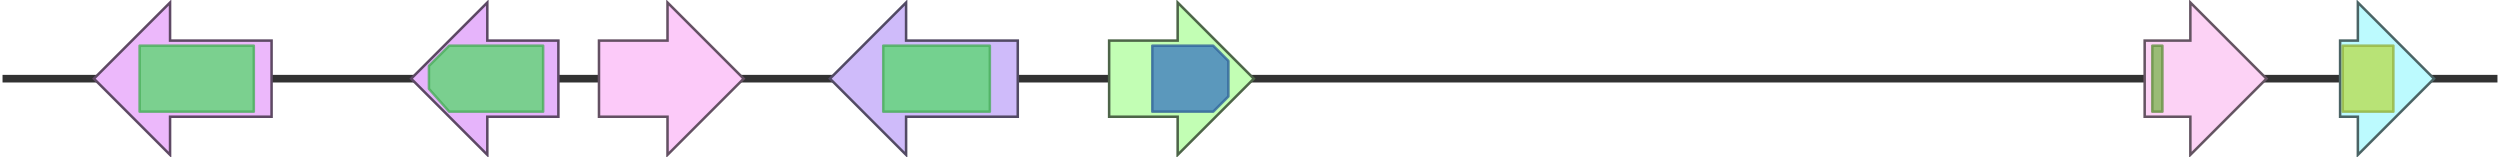 <svg version="1.1" baseProfile="full" xmlns="http://www.w3.org/2000/svg" width="985" height="62">
	<line x1="1" y1="31" x2="984" y2="31" style="stroke:rgb(50,50,50); stroke-width:3 "/>
	<g>
		<title>gene_Bcin12g06370</title>
		<polygon class="gene_Bcin12g06370" points="107,16 67,16 67,1 37,31 67,61 67,46 107,46" fill="rgb(236,184,251)" fill-opacity="1.0" stroke="rgb(94,73,100)" stroke-width="1" />
		<g>
			<title>PF00067</title>
			<rect class="PF00067" x="55" y="18" stroke-linejoin="round" width="45" height="26" fill="rgb(85,216,107)" stroke="rgb(68,172,85)" stroke-width="1" opacity="0.75" />
		</g>
	</g>
	<g>
		<title>gene_Bcin12g06380</title>
		<polygon class="gene_Bcin12g06380" points="220,16 192,16 192,1 162,31 192,61 192,46 220,46" fill="rgb(230,180,251)" fill-opacity="1.0" stroke="rgb(92,72,100)" stroke-width="1" />
		<g>
			<title>PF00067</title>
			<polygon class="PF00067" points="169,26 177,18 214,18 214,44 177,44 169,35" stroke-linejoin="round" width="45" height="26" fill="rgb(85,216,107)" stroke="rgb(68,172,85)" stroke-width="1" opacity="0.75" />
		</g>
	</g>
	<g>
		<title>gene_Bcin12g06390</title>
		<polygon class="gene_Bcin12g06390" points="236,16 263,16 263,1 293,31 263,61 263,46 236,46" fill="rgb(252,202,249)" fill-opacity="1.0" stroke="rgb(100,80,99)" stroke-width="1" />
	</g>
	<g>
		<title>gene_Bcin12g06400</title>
		<polygon class="gene_Bcin12g06400" points="401,16 357,16 357,1 327,31 357,61 357,46 401,46" fill="rgb(207,187,250)" fill-opacity="1.0" stroke="rgb(82,74,100)" stroke-width="1" />
		<g>
			<title>PF00067</title>
			<rect class="PF00067" x="348" y="18" stroke-linejoin="round" width="42" height="26" fill="rgb(85,216,107)" stroke="rgb(68,172,85)" stroke-width="1" opacity="0.75" />
		</g>
	</g>
	<g>
		<title>gene_Bcin12g06410</title>
		<polygon class="gene_Bcin12g06410" points="437,16 464,16 464,1 494,31 464,61 464,46 437,46" fill="rgb(194,254,180)" fill-opacity="1.0" stroke="rgb(77,101,72)" stroke-width="1" />
		<g>
			<title>PF02458</title>
			<polygon class="PF02458" points="454,18 478,18 484,24 484,38 478,44 454,44" stroke-linejoin="round" width="30" height="26" fill="rgb(57,117,190)" stroke="rgb(45,93,152)" stroke-width="1" opacity="0.75" />
		</g>
	</g>
	<g>
		<title>gene_Bcin12g06420</title>
		<polygon class="gene_Bcin12g06420" points="845,16 863,16 863,1 893,31 863,61 863,46 845,46" fill="rgb(252,210,245)" fill-opacity="1.0" stroke="rgb(100,84,98)" stroke-width="1" />
		<g>
			<title>PF00172</title>
			<rect class="PF00172" x="848" y="18" stroke-linejoin="round" width="4" height="26" fill="rgb(121,178,76)" stroke="rgb(96,142,60)" stroke-width="1" opacity="0.75" />
		</g>
	</g>
	<g>
		<title>gene_Bcin12g06430</title>
		<polygon class="gene_Bcin12g06430" points="922,16 929,16 929,1 959,31 929,61 929,46 922,46" fill="rgb(188,250,254)" fill-opacity="1.0" stroke="rgb(75,100,101)" stroke-width="1" />
		<g>
			<title>PF00106</title>
			<rect class="PF00106" x="923" y="18" stroke-linejoin="round" width="20" height="26" fill="rgb(182,219,73)" stroke="rgb(145,175,58)" stroke-width="1" opacity="0.75" />
		</g>
	</g>
</svg>
